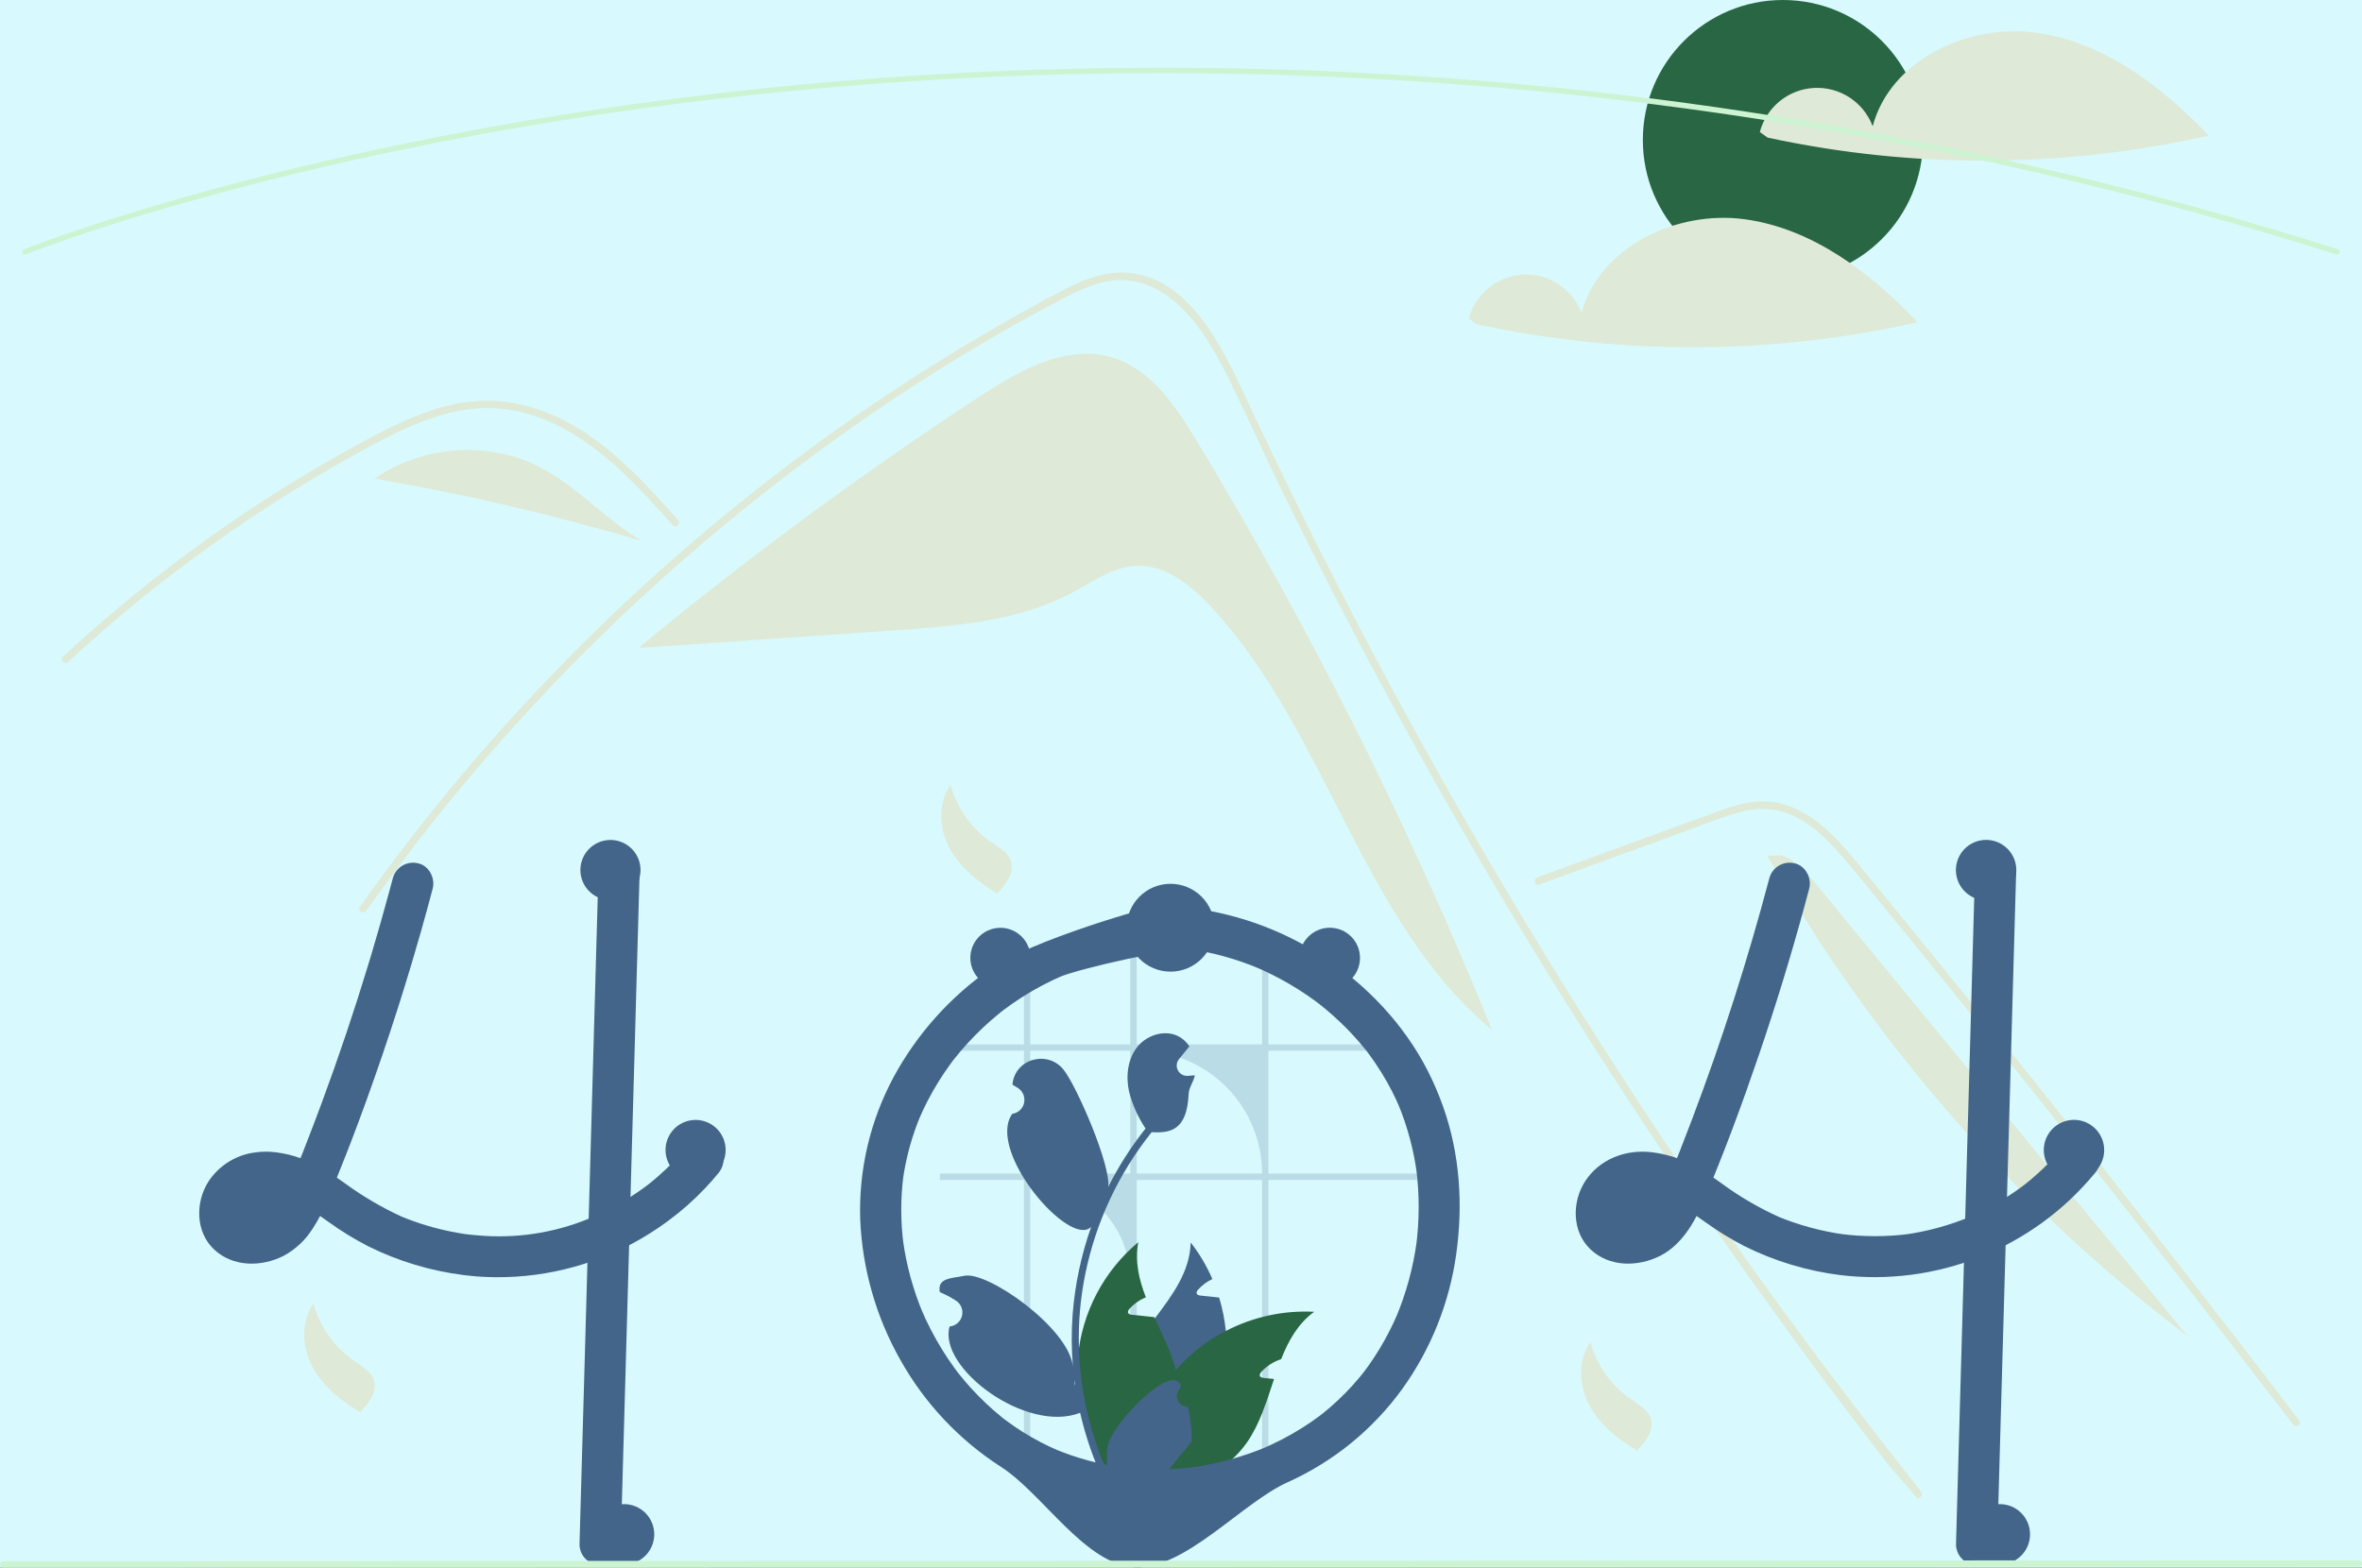 <svg width="711" height="472" viewBox="0 0 711 472" fill="none" xmlns="http://www.w3.org/2000/svg">
<rect x="0" y="0" width="711" height="472" fill="#333333" stroke="none"/>
<g clip-path="url(#clip0_504_684)">
<rect width="711" height="472" fill="#D8FAFE"/>
<path d="M360.187 132.661C353.847 122.178 346.335 110.986 334.57 107.563C320.946 103.599 306.95 111.473 295.079 119.244C259.576 142.482 225.386 167.667 192.666 194.681L192.702 195.088C218.176 193.331 243.65 191.575 269.124 189.819C287.529 188.55 306.566 187.106 322.831 178.402C329.003 175.099 335.019 170.686 342.013 170.379C350.702 169.997 358.278 176.064 364.232 182.403C399.452 219.897 409.644 277.236 449.158 310.178C424.242 248.747 394.492 189.388 360.187 132.661V132.661Z" fill="#DEEAD7"/>
<path d="M576.679 450.685C572.784 445.768 571.193 444.617 567.351 439.654C536.069 399.207 506.667 357.392 479.144 314.212C460.449 284.886 442.682 254.996 425.841 224.544C417.824 210.066 410.026 195.475 402.448 180.77C396.568 169.368 390.819 157.898 385.201 146.36C383.595 143.065 382.034 139.754 380.48 136.436C376.82 128.632 373.228 120.791 369.371 113.094C364.976 104.321 359.626 95.124 351.555 89.23C347.883 86.438 343.491 84.748 338.893 84.359C332.323 83.935 326.261 86.647 320.562 89.609C278.869 111.344 239.835 138.595 204.53 169.603C169.134 200.681 137.496 235.791 110.261 274.219C109.428 275.408 107.457 274.272 108.298 273.075C111.61 268.393 114.987 263.762 118.43 259.181C161.24 202.26 213.73 153.311 273.503 114.572C283.56 108.056 293.805 101.847 304.239 95.942C309.498 92.965 314.78 90.025 320.153 87.268C325.42 84.563 331.012 82.131 337.029 82.04C357.504 81.722 368.106 104.905 375.388 120.504C377.676 125.413 379.993 130.307 382.337 135.186C391.195 153.709 400.395 172.063 409.935 190.247C415.823 201.475 421.84 212.637 427.986 223.733C447.112 258.287 467.441 292.141 488.973 325.296C517.496 369.213 545.792 408.01 578.285 449.079C579.18 450.215 577.581 451.836 576.679 450.685Z" fill="#DEEAD7"/>
<path d="M202.506 158.156C201.317 156.83 200.135 155.504 198.937 154.179C189.495 143.739 179.364 133.42 166.398 127.435C160.216 124.492 153.467 122.928 146.62 122.852C139.542 122.875 132.623 124.731 126.084 127.329C122.992 128.564 119.968 129.966 116.99 131.458C113.588 133.17 110.246 134.996 106.919 136.837C100.675 140.292 94.512 143.898 88.43 147.656C76.328 155.133 64.605 163.181 53.261 171.8C47.38 176.27 41.621 180.886 35.983 185.649C30.739 190.073 25.601 194.616 20.57 199.278C19.494 200.27 17.887 198.664 18.963 197.672C20.289 196.437 21.63 195.21 22.972 193.998C26.761 190.573 30.61 187.215 34.52 183.922C41.651 177.906 48.966 172.123 56.466 166.573C68.128 157.936 80.192 149.885 92.658 142.421C98.887 138.693 105.202 135.123 111.602 131.708C113.535 130.678 115.49 129.67 117.468 128.716C121.955 126.453 126.618 124.555 131.411 123.041C138.2 120.846 145.383 120.14 152.47 120.973C159.312 121.968 165.905 124.248 171.9 127.693C184.63 134.807 194.504 145.807 204.113 156.542C205.083 157.633 203.484 159.247 202.506 158.156Z" fill="#DEEAD7"/>
<path d="M463.354 266.338L493.86 255.183L509.007 249.645C513.94 247.841 518.861 245.788 523.96 244.496C528.392 243.231 533.097 243.29 537.495 244.668C541.417 246.12 545.007 248.345 548.051 251.211C551.162 254.074 554.056 257.164 556.71 260.455C560.008 264.417 563.257 268.421 566.52 272.411C579.989 288.879 593.37 305.419 606.663 322.03C619.956 338.64 633.16 355.322 646.275 372.073C659.422 388.866 672.478 405.729 685.444 422.662C687.033 424.737 688.62 426.812 690.206 428.889C691.082 430.036 693.057 428.905 692.168 427.742C679.107 410.638 665.954 393.605 652.71 376.641C639.433 359.637 626.065 342.705 612.605 325.845C599.146 308.986 585.595 292.199 571.953 275.486C568.555 271.322 565.151 267.163 561.741 263.009C558.865 259.504 556.021 255.962 552.866 252.7C547.075 246.712 539.841 241.421 531.18 241.278C526.089 241.193 521.161 242.808 516.43 244.519C511.33 246.364 506.243 248.243 501.149 250.105L470.43 261.338L462.75 264.147C461.387 264.645 461.976 266.842 463.354 266.338L463.354 266.338Z" fill="#DEEAD7"/>
<path d="M162.383 140.572C146.881 132.606 127.028 134.166 112.782 144.118C139.955 148.805 166.83 155.076 193.27 162.899C182.291 156.466 173.702 146.387 162.383 140.572Z" fill="#DEEAD7"/>
<path d="M112.63 144.091L109.645 146.516C110.655 145.667 111.704 144.871 112.782 144.118C112.731 144.109 112.68 144.099 112.63 144.091Z" fill="#DEEAD7"/>
<path d="M546.903 266.45C543.9 262.795 540.653 258.969 536.161 257.484L531.968 257.65C563.89 314.043 607.003 363.319 658.661 402.453C621.409 357.119 584.156 311.784 546.903 266.45Z" fill="#DEEAD7"/>
<path d="M286.133 236.303C288.074 243.352 292.446 249.487 298.476 253.623C300.807 255.21 303.565 256.732 304.363 259.437C304.782 261.161 304.524 262.98 303.64 264.519C302.759 266.038 301.686 267.438 300.449 268.685L300.336 269.108C294.551 265.681 289.047 261.346 285.851 255.43C282.656 249.515 282.21 241.762 286.133 236.303" fill="#DEEAD7"/>
<path d="M478.735 404.063C480.676 411.112 485.048 417.247 491.078 421.384C493.409 422.97 496.167 424.493 496.965 427.197C497.384 428.921 497.126 430.74 496.242 432.279C495.361 433.799 494.288 435.199 493.051 436.446L492.938 436.869C487.153 433.441 481.649 429.106 478.453 423.191C475.258 417.276 474.812 409.523 478.735 404.063" fill="#DEEAD7"/>
<path d="M94.358 392.494C96.299 399.542 100.671 405.678 106.7 409.814C109.032 411.401 111.79 412.923 112.587 415.627C113.007 417.351 112.748 419.171 111.865 420.71C110.983 422.229 109.911 423.629 108.673 424.876L108.56 425.299C102.775 421.872 97.272 417.536 94.076 411.621C90.88 405.706 90.434 397.953 94.358 392.494" fill="#DEEAD7"/>
<path d="M536.681 84.293C559.964 84.293 578.838 65.424 578.838 42.147C578.838 18.87 559.964 0 536.681 0C513.398 0 494.523 18.87 494.523 42.147C494.523 65.424 513.398 84.293 536.681 84.293Z" fill="#296643"/>
<path d="M612.759 9.81C592.327 7.049 569.002 18.089 563.706 38.01C562.372 34.468 559.945 31.442 556.778 29.369C553.611 27.296 549.866 26.283 546.085 26.477C542.304 26.671 538.683 28.061 535.745 30.448C532.806 32.834 530.702 36.093 529.738 39.752L532.077 41.427C575.861 50.893 621.184 50.688 664.88 40.827C650.668 25.895 633.19 12.571 612.759 9.81Z" fill="#DEEAD7"/>
<path d="M525.137 66.005C504.706 63.244 481.38 74.285 476.085 94.205C474.75 90.663 472.324 87.637 469.157 85.564C465.989 83.491 462.245 82.479 458.464 82.673C454.683 82.867 451.062 84.257 448.123 86.643C445.185 89.03 443.081 92.288 442.116 95.948L444.455 97.623C488.239 107.089 533.562 106.884 577.259 97.022C563.047 82.09 545.569 68.766 525.137 66.005Z" fill="#DEEAD7"/>
<path d="M703.461 76.631C703.376 76.631 703.292 76.618 703.212 76.592C484.648 7.49 292.015 16.526 168.902 36.275C152.148 38.962 135.349 42.065 118.972 45.499C114.791 46.374 110.453 47.313 106.079 48.29C100.856 49.453 95.702 50.651 90.76 51.849C88.626 52.354 86.533 52.863 84.482 53.376C81.375 54.143 78.223 54.942 74.844 55.82C71.068 56.793 67.232 57.814 63.439 58.855C63.425 58.859 63.411 58.864 63.397 58.867L63.397 58.867C59.113 60.037 54.851 61.24 50.73 62.442C48.5 63.086 46.346 63.721 44.283 64.348C44.053 64.412 43.849 64.473 43.642 64.536L43.198 64.671C42.942 64.749 42.688 64.826 42.435 64.898L42.419 64.903L42.419 64.904L41.748 65.112C40.948 65.355 40.168 65.591 39.4 65.827C19.111 72.079 7.957 76.528 7.847 76.572C7.746 76.612 7.638 76.632 7.53 76.631C7.421 76.629 7.314 76.607 7.214 76.564C7.114 76.522 7.024 76.46 6.948 76.382C6.872 76.304 6.812 76.213 6.772 76.112C6.732 76.011 6.711 75.903 6.713 75.795C6.714 75.686 6.737 75.579 6.779 75.479C6.822 75.38 6.884 75.289 6.961 75.213C7.039 75.138 7.131 75.078 7.232 75.037C7.343 74.994 18.551 70.523 38.914 64.246C39.684 64.01 40.467 63.773 41.27 63.531L41.893 63.337C41.914 63.329 41.935 63.322 41.957 63.316C42.21 63.244 42.461 63.167 42.717 63.09L43.161 62.955C43.383 62.888 43.6 62.822 43.824 62.761C45.872 62.138 48.033 61.501 50.27 60.854C54.392 59.652 58.658 58.449 62.945 57.278C62.958 57.273 62.972 57.27 62.985 57.266V57.265C66.791 56.221 70.642 55.196 74.43 54.22C77.814 53.341 80.973 52.54 84.085 51.772C86.144 51.26 88.241 50.749 90.375 50.241C95.322 49.042 100.487 47.843 105.719 46.677C110.1 45.699 114.445 44.758 118.633 43.882C135.035 40.442 151.861 37.334 168.641 34.644C291.93 14.866 484.839 5.815 703.71 75.017C703.898 75.076 704.059 75.201 704.163 75.369C704.267 75.536 704.308 75.736 704.278 75.931C704.248 76.126 704.149 76.303 703.999 76.432C703.849 76.561 703.659 76.631 703.461 76.631V76.631Z" fill="#CDF4D2"/>
<path d="M217.391 346.958C217.105 346.122 216.623 345.365 215.986 344.752C215.751 344.534 215.496 344.337 215.225 344.165C213.068 342.727 209.844 342.405 207.794 344.165C207.588 344.344 207.397 344.54 207.224 344.752C206.612 345.504 205.984 346.239 205.339 346.958C204.281 348.165 203.198 349.33 202.066 350.462C201.743 350.776 201.421 351.099 201.09 351.413C200.9 351.603 200.71 351.784 200.52 351.966C199.793 352.66 199.049 353.33 198.296 353.991C197.9 354.346 197.503 354.693 197.098 355.032C196.494 355.536 195.891 356.04 195.279 356.528C195.221 356.569 195.163 356.611 195.106 356.66C195.089 356.669 195.081 356.685 195.064 356.693C195.056 356.693 195.048 356.693 195.039 356.71C195.017 356.719 194.997 356.733 194.982 356.751C194.8 356.875 194.676 356.958 194.585 357.032C194.618 357.016 194.651 356.991 194.684 356.974C194.535 357.09 194.378 357.206 194.229 357.321C192.783 358.387 191.303 359.412 189.79 360.371C186.048 362.766 182.117 364.852 178.036 366.61C177.763 366.718 177.482 366.833 177.201 366.941C166.517 371.317 154.927 373.025 143.434 371.916C142.26 371.825 141.086 371.701 139.912 371.544C138.557 371.345 137.209 371.106 135.87 370.833C130.772 369.816 125.784 368.311 120.974 366.337C114.958 363.583 109.237 360.227 103.897 356.321C103.07 355.735 102.235 355.148 101.4 354.578C102.351 352.247 103.285 349.917 104.194 347.57C104.649 346.438 105.087 345.305 105.517 344.165C108.898 335.38 112.072 326.513 115.114 317.613C118.189 308.596 121.09 299.528 123.818 290.407C124.099 289.482 124.372 288.556 124.636 287.631C126.066 282.813 127.439 277.984 128.753 273.144C128.877 272.673 129.009 272.21 129.125 271.739C129.505 270.35 129.877 268.962 130.241 267.574C131.068 264.442 129.199 260.698 125.909 259.946C124.325 259.54 122.646 259.764 121.224 260.572C119.802 261.38 118.75 262.708 118.288 264.276C117.933 265.615 117.577 266.946 117.213 268.284C115.469 274.755 113.634 281.204 111.708 287.631C111.427 288.556 111.146 289.482 110.865 290.407C106.616 304.407 101.951 318.265 96.87 331.984C96.259 333.645 95.639 335.3 95.01 336.95C94.705 337.76 94.399 338.57 94.085 339.38C93.481 340.975 92.861 342.57 92.241 344.165C91.886 345.099 91.522 346.033 91.158 346.958C90.919 347.545 90.687 348.132 90.456 348.71C88.099 347.864 85.657 347.277 83.173 346.958L82.776 346.909C80.851 346.677 78.903 346.694 76.982 346.958C74.106 347.294 71.339 348.257 68.877 349.779C66.414 351.301 64.316 353.346 62.731 355.768C58.788 361.974 58.838 370.85 64.368 376.122C70.063 381.552 78.685 381.51 85.389 378.114C88.941 376.192 91.937 373.385 94.085 369.965C94.907 368.726 95.663 367.443 96.35 366.123C96.523 366.238 96.697 366.354 96.87 366.478C97.532 366.941 98.193 367.412 98.846 367.875C102.651 370.63 106.661 373.092 110.84 375.238C119.827 379.705 129.501 382.629 139.458 383.89C139.681 383.915 139.896 383.948 140.119 383.973C141.218 384.113 142.326 384.221 143.434 384.312C159.323 385.509 175.232 382.258 189.377 374.924C190.576 374.304 191.763 373.654 192.94 372.973C194.767 371.916 196.552 370.792 198.296 369.602C199.247 368.957 200.173 368.304 201.09 367.618C205.1 364.666 208.837 361.361 212.258 357.743C213.556 356.379 214.798 354.972 215.986 353.52C217.109 352.332 217.756 350.773 217.805 349.14C217.798 348.394 217.658 347.655 217.391 346.958V346.958ZM80.512 366.643C80.685 366.519 80.859 366.387 81.024 366.255C80.975 366.379 80.735 366.519 80.512 366.643H80.512ZM83.165 363.974C82.975 364.189 82.801 364.404 82.611 364.619C82.033 365.266 81.411 365.873 80.751 366.437C80.66 366.519 80.561 366.602 80.462 366.676C80.461 366.676 80.46 366.676 80.459 366.677C80.458 366.677 80.457 366.678 80.456 366.679C80.455 366.679 80.455 366.68 80.454 366.681C80.454 366.682 80.454 366.683 80.454 366.685C80.334 366.738 80.218 366.799 80.106 366.866C79.751 367.081 79.387 367.28 79.015 367.461C78.287 367.729 77.538 367.937 76.775 368.081C76.189 368.124 75.601 368.129 75.015 368.098H74.998C74.593 368.008 74.193 367.898 73.799 367.767C73.601 367.668 73.411 367.552 73.221 367.437C73.146 367.37 73.08 367.304 73.039 367.263C72.958 367.189 72.884 367.109 72.816 367.023C72.816 367.022 72.816 367.021 72.815 367.02C72.815 367.019 72.814 367.018 72.813 367.017C72.813 367.017 72.812 367.016 72.811 367.016C72.81 367.015 72.809 367.015 72.808 367.015C72.717 366.85 72.617 366.685 72.526 366.519C72.522 366.515 72.519 366.509 72.518 366.503C72.452 366.296 72.394 366.081 72.345 365.866C72.327 365.489 72.329 365.111 72.353 364.734C72.464 364.206 72.613 363.687 72.799 363.181C72.967 362.822 73.157 362.474 73.37 362.139C73.386 362.106 73.469 361.974 73.56 361.825C73.568 361.817 73.568 361.817 73.568 361.809C73.692 361.668 73.816 361.52 73.948 361.387C74.171 361.139 74.411 360.925 74.651 360.701C75.117 360.396 75.6 360.118 76.097 359.867C76.887 359.586 77.696 359.368 78.519 359.214C79.733 359.117 80.953 359.128 82.165 359.247C83.313 359.446 84.445 359.725 85.554 360.082C84.882 361.386 84.117 362.639 83.264 363.833C83.231 363.883 83.198 363.933 83.165 363.974V363.974ZM73.973 361.255C73.9 361.372 73.814 361.48 73.717 361.577C73.782 361.456 73.869 361.346 73.973 361.255V361.255Z" fill="#436589"/>
<path d="M192.543 262.557C192.469 265.152 192.394 267.747 192.32 270.342C192.163 276.102 192 281.865 191.832 287.631C191.659 294.118 191.477 300.602 191.287 307.084C191.196 310.431 191.102 313.778 191.006 317.125C190.749 326.141 190.496 335.154 190.245 344.165C190.22 345.099 190.187 346.024 190.162 346.958C190.038 351.429 189.914 355.9 189.79 360.371C189.65 365.222 189.512 370.073 189.377 374.924C189.278 378.56 189.176 382.199 189.071 385.841C188.327 412.228 187.583 438.615 186.839 465.002C186.808 466.636 186.145 468.194 184.989 469.35C183.833 470.506 182.274 471.169 180.64 471.2C179 471.187 177.43 470.53 176.271 469.37C175.111 468.211 174.453 466.642 174.44 465.002C174.853 450.16 175.272 435.318 175.697 420.475C176.069 407.054 176.446 393.634 176.829 380.213C176.953 375.792 177.077 371.368 177.201 366.941C177.391 360.28 177.579 353.619 177.763 346.958C177.788 346.024 177.821 345.099 177.846 344.165C177.862 343.347 177.887 342.537 177.912 341.719C178.276 328.786 178.639 315.85 179.003 302.911C179.152 297.82 179.295 292.727 179.433 287.631C179.598 281.821 179.764 276.014 179.929 270.21C180.003 267.656 180.069 265.111 180.144 262.557C180.175 260.923 180.839 259.365 181.994 258.21C183.15 257.054 184.709 256.391 186.343 256.359C187.984 256.373 189.553 257.03 190.713 258.189C191.872 259.349 192.53 260.918 192.543 262.557V262.557Z" fill="#436589"/>
<path d="M532.637 264.277C526.136 288.887 518.366 313.145 509.358 336.952C506.873 343.519 504.33 350.073 501.612 356.548L502.237 355.068C501.024 358.152 499.474 361.093 497.616 363.837C497.49 364.014 497.361 364.189 497.23 364.363C497.873 363.542 497.995 363.38 497.597 363.876C497.387 364.125 497.179 364.374 496.962 364.616C496.383 365.264 495.762 365.872 495.103 366.437C494.937 366.579 494.768 366.718 494.597 366.854L495.372 366.251C495.282 366.464 494.651 366.745 494.454 366.865C493.817 367.25 493.153 367.586 492.466 367.872L493.947 367.248C492.822 367.701 491.649 368.022 490.45 368.207L492.098 367.985C490.92 368.148 489.726 368.161 488.545 368.023L490.193 368.245C489.227 368.112 488.281 367.857 487.379 367.487L488.86 368.112C488.378 367.902 487.914 367.654 487.472 367.371C487.248 367.225 486.558 366.703 487.46 367.391C488.397 368.107 487.58 367.453 487.387 367.263C487.227 367.104 487.082 366.932 486.925 366.771C486.195 366.023 487.748 368.057 487.253 367.183C486.988 366.745 486.746 366.293 486.527 365.83L487.152 367.311C486.867 366.606 486.665 365.871 486.55 365.12L486.771 366.768C486.653 365.833 486.652 364.888 486.769 363.954L486.547 365.601C486.699 364.558 486.975 363.537 487.37 362.56L486.745 364.041C487.02 363.383 487.345 362.748 487.718 362.141C487.89 361.827 488.092 361.531 488.321 361.256C488.361 361.269 487.272 362.506 487.85 361.881C488.001 361.718 488.143 361.546 488.295 361.384C488.54 361.125 488.803 360.887 489.061 360.642C489.924 359.82 487.852 361.44 488.849 360.79C489.571 360.315 490.331 359.901 491.121 359.551L489.64 360.176C490.964 359.632 492.351 359.26 493.769 359.068L492.121 359.29C493.897 359.086 495.691 359.107 497.462 359.353L495.814 359.132C498.055 359.471 500.247 360.088 502.337 360.966L500.856 360.341C505.311 362.254 509.257 365.093 513.196 367.877C517 370.631 521.009 373.091 525.187 375.237C534.174 379.704 543.849 382.63 553.806 383.892C568.087 385.641 582.577 383.777 595.949 378.47C609.321 373.164 621.146 364.585 630.339 353.52C631.461 352.331 632.107 350.772 632.155 349.138C632.143 347.496 631.492 345.924 630.339 344.755C628.065 342.668 623.768 342.078 621.572 344.755C619.49 347.296 617.252 349.705 614.87 351.967C613.759 353.022 612.617 354.044 611.446 355.033C610.778 355.598 610.099 356.152 609.412 356.695C609.087 356.952 608.074 357.636 609.63 356.532C609.273 356.785 608.931 357.061 608.579 357.321C603.373 361.158 597.732 364.366 591.772 366.878L593.253 366.253C586.858 368.935 580.142 370.775 573.273 371.726L574.921 371.505C567.855 372.434 560.696 372.423 553.633 371.473L555.281 371.695C548.219 370.725 541.312 368.844 534.734 366.1L536.215 366.724C529.866 363.916 523.842 360.427 518.247 356.319C515.335 354.163 512.264 352.231 509.061 350.539C505.329 348.633 501.288 347.406 497.126 346.912C489.324 345.994 481.373 349.033 477.084 355.772C473.136 361.974 473.187 370.848 478.715 376.122C484.409 381.554 493.031 381.508 499.741 378.11C506.203 374.838 510.084 368.04 512.814 361.63C518.956 347.205 524.395 332.447 529.462 317.613C534.475 302.938 539.021 288.114 543.1 273.142C543.605 271.287 544.103 269.431 544.593 267.573C545.421 264.442 543.551 260.697 540.263 259.948C538.679 259.541 536.998 259.764 535.575 260.572C534.152 261.379 533.099 262.708 532.637 264.277L532.637 264.277Z" fill="#436589"/>
<path d="M594.495 262.557L592.263 341.721L590.044 420.473L588.788 465.002C588.802 466.642 589.46 468.21 590.62 469.37C591.779 470.529 593.348 471.187 594.988 471.2C596.622 471.169 598.181 470.506 599.337 469.35C600.493 468.195 601.156 466.636 601.188 465.002L603.419 385.838L605.639 307.087L606.894 262.557C606.88 260.918 606.223 259.349 605.063 258.19C603.903 257.03 602.335 256.373 600.695 256.359C599.06 256.391 597.502 257.054 596.346 258.209C595.19 259.365 594.527 260.923 594.495 262.557V262.557Z" fill="#436589"/>
<path opacity="0.2" d="M379.906 442.9H381.832V355.266H426.741V353.347H381.832V316.37H416.513C416.004 315.723 415.481 315.085 414.943 314.455H381.832V290.032C381.195 289.761 380.553 289.499 379.906 289.253V314.455H342.17V283.163C341.523 283.193 340.886 283.237 340.245 283.291V314.455H310.139V291.108C309.492 291.394 308.856 291.695 308.224 292.011V314.455H282.916V316.37H308.224V353.347H282.916V355.266H308.224V442.9H310.139V355.266C314.093 355.266 318.008 356.044 321.661 357.556C325.314 359.068 328.633 361.285 331.429 364.08C334.224 366.875 336.442 370.193 337.955 373.845C339.467 377.497 340.245 381.411 340.245 385.364V442.9H342.17V355.266H379.906V442.9ZM310.139 353.347V316.37H340.245V353.347H310.139ZM342.17 353.347V316.37H342.925C347.782 316.37 352.591 317.327 357.078 319.185C361.565 321.044 365.642 323.767 369.076 327.201C372.51 330.635 375.234 334.711 377.092 339.197C378.951 343.683 379.907 348.491 379.906 353.347H342.17Z" fill="#436589"/>
<path d="M368.15 416.624C365.726 427.433 359.921 437.188 351.576 444.474C350.964 445.003 350.353 445.515 349.716 446.019C348.17 446.16 346.636 446.303 345.112 446.449C343.847 446.565 342.599 446.689 341.359 446.805L341.136 446.829L340.979 445.474L340.351 439.987C337.914 436.009 336.403 431.534 335.931 426.893C335.459 422.252 336.037 417.565 337.623 413.178C339.805 407.294 343.756 402.096 347.641 396.939C353.006 389.816 358.222 382.775 358.412 374.089C361.052 377.466 363.247 381.169 364.943 385.105C363.342 385.858 361.905 386.917 360.71 388.221C360.371 388.592 360.032 389.113 360.264 389.559C360.462 389.94 360.958 390.03 361.388 390.08C362.421 390.187 363.463 390.295 364.496 390.402C365.323 390.493 366.149 390.576 366.976 390.667C367.976 393.948 368.654 397.319 369.001 400.732C369.558 406.041 369.271 411.405 368.15 416.624V416.624Z" fill="#436589"/>
<path d="M395.594 394.964C390.716 398.509 387.865 403.608 385.649 409.228C383.379 409.954 381.336 411.259 379.722 413.013C379.384 413.385 379.045 413.905 379.276 414.352C379.474 414.732 379.97 414.823 380.4 414.872C381.434 414.98 382.475 415.087 383.508 415.195C381.293 421.839 379.26 428.715 375.341 434.326C372.736 438.031 369.339 441.11 365.397 443.342C364.322 443.954 363.213 444.503 362.074 444.986C357.875 445.309 353.756 445.653 349.716 446.019C348.17 446.16 346.636 446.303 345.112 446.449C343.847 446.565 342.599 446.689 341.359 446.805C341.351 446.35 341.351 445.895 341.359 445.441C341.621 433.333 346.076 421.691 353.965 412.5C354.337 412.071 354.717 411.649 355.106 411.228C359.103 406.96 363.803 403.41 369.001 400.732C377.193 396.474 386.374 394.483 395.594 394.964V394.964Z" fill="#296643"/>
<path d="M346.542 442.21L345.591 445.019L345.112 446.449C343.847 446.565 342.599 446.689 341.359 446.804L341.136 446.829C339.764 446.97 338.4 447.11 337.036 447.251C336.68 446.838 336.325 446.416 335.978 445.986C327.35 435.541 323.208 422.105 324.458 408.616C325.708 395.127 332.248 382.681 342.649 373.998C341.557 379.709 342.83 385.179 344.922 390.609C344.699 390.7 344.484 390.791 344.277 390.89C342.677 391.643 341.239 392.701 340.045 394.005C339.706 394.377 339.367 394.898 339.598 395.344C339.797 395.724 340.293 395.815 340.723 395.865C341.756 395.972 342.797 396.08 343.831 396.187C344.657 396.278 345.484 396.361 346.311 396.452C346.699 396.493 347.088 396.534 347.476 396.576C347.534 396.699 347.584 396.815 347.641 396.939C349.997 402.046 352.535 407.178 353.965 412.5C354.324 413.836 354.605 415.19 354.808 416.558C355.445 421.18 355.032 425.886 353.601 430.326C352.17 434.767 349.757 438.829 346.542 442.21V442.21Z" fill="#296643"/>
<path d="M429.748 322.348C422.632 308.471 411.607 296.795 398.64 288.215C385.632 279.646 370.706 274.428 355.191 273.026C353.158 272.841 351.119 272.733 349.075 272.701C346.66 272.665 310.335 283.14 298.166 291.693C286.004 300.143 275.999 311.332 268.959 324.359C261.931 337.457 258.475 352.173 258.936 367.029C259.538 381.975 263.705 396.56 271.089 409.569C278.373 422.536 288.714 433.528 301.215 441.589C313.893 449.676 326.629 471.121 341.599 471.878C356.681 472.64 373.882 452.412 387.637 446.27C401.393 440.077 413.285 430.388 422.129 418.168C430.722 406.193 436.281 392.312 438.329 377.717C440.457 362.773 439.465 347.361 434.361 333.078C433.051 329.408 431.51 325.824 429.748 322.348C428.277 319.452 423.965 318.385 421.266 320.125C419.875 320.981 418.868 322.34 418.454 323.919C418.039 325.499 418.25 327.177 419.041 328.605C419.905 330.306 420.709 332.035 421.451 333.793L420.826 332.312C423.637 339.068 425.548 346.164 426.511 353.417L426.289 351.769C427.313 359.638 427.295 367.608 426.234 375.473L426.456 373.825C425.384 381.689 423.285 389.378 420.211 396.695L420.836 395.215C419.255 398.948 417.412 402.565 415.321 406.039C414.262 407.794 413.137 409.508 411.948 411.181C411.426 411.915 410.888 412.636 410.345 413.355C409.638 414.293 411.31 412.129 410.579 413.05C410.454 413.207 410.33 413.364 410.205 413.52C409.83 413.989 409.449 414.454 409.063 414.915C406.486 417.989 403.673 420.858 400.651 423.496C399.898 424.153 399.133 424.795 398.355 425.422C397.967 425.735 397.584 426.061 397.18 426.352C397.196 426.341 398.486 425.361 397.722 425.93C397.482 426.108 397.244 426.29 397.003 426.468C395.4 427.656 393.754 428.783 392.065 429.85C388.177 432.299 384.098 434.43 379.868 436.224L381.349 435.599C374.051 438.671 366.381 440.769 358.537 441.84L360.185 441.619C352.344 442.678 344.397 442.692 336.553 441.66L338.201 441.882C331.071 440.925 324.097 439.04 317.456 436.275L318.937 436.9C315.091 435.276 311.382 433.344 307.847 431.123C306.098 430.021 304.394 428.851 302.736 427.612C302.499 427.436 302.265 427.257 302.029 427.079C301.272 426.508 302.573 427.5 302.583 427.507C302.143 427.191 301.72 426.854 301.314 426.495C300.513 425.843 299.725 425.176 298.949 424.493C295.845 421.76 292.945 418.802 290.275 415.643C289.607 414.853 288.953 414.051 288.313 413.238C288.036 412.886 287.53 412.172 288.647 413.675C288.5 413.477 288.348 413.283 288.199 413.086C287.843 412.614 287.491 412.138 287.145 411.658C285.931 409.979 284.777 408.259 283.683 406.497C281.211 402.509 279.054 398.334 277.231 394.011L277.856 395.492C274.873 388.396 272.833 380.939 271.788 373.313L272.01 374.961C271.067 367.932 271.054 360.809 271.97 353.776L271.748 355.423C272.687 348.612 274.52 341.955 277.199 335.623L276.574 337.104C278.26 333.14 280.249 329.312 282.522 325.653C283.66 323.822 284.867 322.036 286.141 320.294C286.43 319.898 286.723 319.505 287.019 319.114C287.287 318.76 288.023 317.88 286.767 319.435C286.89 319.283 287.008 319.126 287.13 318.972C287.829 318.086 288.545 317.214 289.279 316.356C292.054 313.108 295.061 310.064 298.275 307.249C299.087 306.537 299.912 305.84 300.75 305.159C301.131 304.849 301.514 304.542 301.9 304.239C302.054 304.118 302.211 303.999 302.364 303.877C300.713 305.19 301.906 304.234 302.28 303.953C304.007 302.659 305.781 301.431 307.6 300.266C311.644 297.681 315.899 295.439 320.319 293.566L318.838 294.191C325.252 291.498 353.672 285.142 358.841 285.836L357.193 285.615C364.79 286.675 372.216 288.726 379.28 291.715L377.799 291.091C381.379 292.61 384.858 294.357 388.215 296.321C389.892 297.304 391.536 298.341 393.148 299.431C393.91 299.947 394.664 300.474 395.411 301.013C395.784 301.283 396.155 301.555 396.524 301.83C396.729 301.983 396.932 302.138 397.137 302.291C397.996 302.935 395.953 301.359 396.854 302.071C399.868 304.438 402.73 306.992 405.424 309.718C406.747 311.065 408.025 312.455 409.257 313.887C409.889 314.622 410.508 315.368 411.114 316.125C411.415 316.501 412.441 317.861 411.184 316.195C411.491 316.602 411.802 317.007 412.105 317.417C414.717 320.952 417.037 324.694 419.041 328.605C420.524 331.495 424.817 332.573 427.524 330.828C428.915 329.973 429.922 328.614 430.337 327.034C430.751 325.455 430.54 323.776 429.748 322.348Z" fill="#436589"/>
<path d="M357.51 423.496C356.87 423.526 356.236 423.358 355.695 423.015C355.154 422.673 354.731 422.172 354.484 421.581C354.236 420.99 354.177 420.337 354.313 419.712C354.449 419.086 354.775 418.517 355.245 418.082C355.324 417.769 355.38 417.544 355.459 417.231C355.431 417.163 355.403 417.095 355.374 417.027C352.498 410.17 334.143 429.285 333.349 435.73C333 438.579 333.147 441.466 333.785 444.265C327.839 431.299 324.752 417.206 324.732 402.942C324.731 399.363 324.93 395.786 325.328 392.229C325.657 389.313 326.113 386.418 326.697 383.543C329.884 367.946 336.726 353.327 346.661 340.887C352.343 341.204 357.323 340.339 357.804 329.33C357.889 327.371 359.342 325.676 359.662 323.746C359.12 323.818 358.569 323.862 358.026 323.898C357.857 323.906 357.679 323.915 357.51 323.924L357.447 323.927C356.851 323.954 356.259 323.808 355.744 323.506C355.229 323.205 354.812 322.761 354.544 322.228C354.275 321.696 354.166 321.097 354.23 320.503C354.294 319.91 354.528 319.348 354.904 318.885C355.138 318.597 355.373 318.309 355.607 318.021C355.963 317.576 356.328 317.141 356.683 316.696C356.724 316.654 356.763 316.61 356.799 316.563C357.208 316.056 357.617 315.558 358.026 315.051C357.28 313.893 356.275 312.922 355.092 312.216C350.992 309.815 345.336 311.478 342.375 315.185C339.405 318.892 338.845 324.093 339.876 328.725C340.891 332.666 342.569 336.406 344.838 339.785C344.616 340.069 344.385 340.345 344.162 340.629C340.098 345.854 336.556 351.464 333.587 357.379C334.427 350.818 324.154 327.126 320.181 322.108C315.409 316.08 305.624 318.71 304.783 326.352C304.775 326.426 304.767 326.5 304.759 326.574C305.349 326.906 305.927 327.26 306.492 327.633C307.202 328.108 307.752 328.785 308.07 329.577C308.388 330.37 308.46 331.239 308.275 332.073C308.09 332.906 307.658 333.665 307.035 334.248C306.412 334.832 305.627 335.214 304.783 335.344L304.697 335.357C296.798 346.632 322.12 375.979 328.458 369.39C325.475 377.842 323.603 386.646 322.891 395.581C322.488 400.852 322.512 406.147 322.962 411.415L322.936 411.228C321.527 399.756 297.367 382.698 290.312 384.119C286.248 384.938 282.245 384.752 282.862 388.85C282.872 388.916 282.882 388.981 282.892 389.046C283.987 389.492 285.053 390.006 286.084 390.584C286.674 390.917 287.252 391.271 287.817 391.644C288.527 392.118 289.077 392.796 289.396 393.588C289.714 394.381 289.785 395.25 289.601 396.084C289.416 396.917 288.984 397.676 288.36 398.259C287.737 398.843 286.952 399.225 286.108 399.355L286.022 399.368C285.96 399.377 285.906 399.386 285.844 399.395C282.249 411.763 308.913 431.724 325.123 425.373H325.132C326.739 432.352 329.066 439.145 332.077 445.643H356.888C356.977 445.367 357.057 445.083 357.137 444.807C354.84 444.951 352.535 444.814 350.272 444.398C352.113 442.14 353.953 439.864 355.794 437.606C355.835 437.564 355.874 437.519 355.91 437.473C356.843 436.317 357.786 435.17 358.72 434.014L358.72 434.013C358.77 430.47 358.363 426.936 357.51 423.497L357.51 423.496ZM329.098 367.621L329.111 367.603L329.098 367.638V367.621ZM323.603 417.149L323.389 416.669C323.398 416.322 323.398 415.976 323.389 415.62C323.389 415.522 323.371 415.424 323.371 415.327C323.451 415.94 323.523 416.553 323.611 417.167L323.603 417.149Z" fill="#436589"/>
<path d="M78.734 371.883C83.756 371.883 87.827 367.813 87.827 362.792C87.827 357.772 83.756 353.702 78.734 353.702C73.713 353.702 69.641 357.772 69.641 362.792C69.641 367.813 73.713 371.883 78.734 371.883Z" fill="#436589"/>
<path d="M187.848 471.051C192.87 471.051 196.941 466.981 196.941 461.961C196.941 456.94 192.87 452.87 187.848 452.87C182.826 452.87 178.755 456.94 178.755 461.961C178.755 466.981 182.826 471.051 187.848 471.051Z" fill="#436589"/>
<path d="M601.983 471.051C607.005 471.051 611.076 466.981 611.076 461.961C611.076 456.94 607.005 452.87 601.983 452.87C596.962 452.87 592.891 456.94 592.891 461.961C592.891 466.981 596.962 471.051 601.983 471.051Z" fill="#436589"/>
<path d="M624.302 355.355C629.324 355.355 633.395 351.285 633.395 346.264C633.395 341.244 629.324 337.174 624.302 337.174C619.28 337.174 615.209 341.244 615.209 346.264C615.209 351.285 619.28 355.355 624.302 355.355Z" fill="#436589"/>
<path d="M597.85 271.061C602.872 271.061 606.943 266.991 606.943 261.971C606.943 256.95 602.872 252.88 597.85 252.88C592.829 252.88 588.758 256.95 588.758 261.971C588.758 266.991 592.829 271.061 597.85 271.061Z" fill="#436589"/>
<path d="M218.433 346.264C218.427 348.586 217.529 350.817 215.924 352.495C214.319 354.174 212.13 355.171 209.81 355.281C207.49 355.391 205.216 354.604 203.46 353.085C201.704 351.566 200.599 349.429 200.374 347.118C200.149 344.807 200.822 342.498 202.253 340.669C203.683 338.84 205.763 337.63 208.061 337.291C210.358 336.952 212.698 337.509 214.597 338.847C216.495 340.185 217.806 342.201 218.259 344.479C218.376 345.067 218.434 345.665 218.433 346.264V346.264Z" fill="#436589"/>
<path d="M400.289 297.506C405.311 297.506 409.382 293.436 409.382 288.416C409.382 283.395 405.311 279.325 400.289 279.325C395.267 279.325 391.196 283.395 391.196 288.416C391.196 293.436 395.267 297.506 400.289 297.506Z" fill="#436589"/>
<path d="M310.187 288.416C310.182 290.738 309.284 292.969 307.679 294.647C306.074 296.325 303.885 297.323 301.565 297.433C299.245 297.542 296.971 296.756 295.215 295.237C293.458 293.717 292.353 291.581 292.129 289.27C291.904 286.959 292.576 284.65 294.007 282.82C295.438 280.991 297.517 279.782 299.815 279.443C302.113 279.104 304.453 279.661 306.351 280.999C308.25 282.337 309.561 284.353 310.014 286.631C310.13 287.218 310.189 287.816 310.187 288.416V288.416Z" fill="#436589"/>
<path d="M192.808 261.971C192.802 264.293 191.904 266.524 190.299 268.202C188.694 269.881 186.505 270.878 184.185 270.988C181.865 271.097 179.591 270.311 177.835 268.792C176.078 267.272 174.974 265.136 174.749 262.825C174.524 260.514 175.197 258.205 176.627 256.376C178.058 254.546 180.138 253.337 182.435 252.998C184.733 252.659 187.073 253.216 188.972 254.554C190.87 255.892 192.181 257.908 192.634 260.186C192.751 260.773 192.809 261.371 192.808 261.971V261.971Z" fill="#436589"/>
<path d="M495.35 375.188C500.372 375.188 504.443 371.118 504.443 366.098C504.443 361.077 500.372 357.007 495.35 357.007C490.328 357.007 486.257 361.077 486.257 366.098C486.257 371.118 490.328 375.188 495.35 375.188Z" fill="#436589"/>
<path d="M352.345 292.548C359.649 292.548 365.571 286.628 365.571 279.325C365.571 272.023 359.649 266.103 352.345 266.103C345.04 266.103 339.119 272.023 339.119 279.325C339.119 286.628 345.04 292.548 352.345 292.548Z" fill="#436589"/>
<path d="M710.016 471.746L0.984 472C0.855 472 0.727 471.975 0.608 471.925C0.488 471.876 0.38 471.803 0.288 471.712C0.197 471.62 0.124 471.512 0.075 471.393C0.025 471.273 0 471.145 0 471.016C0 470.887 0.025 470.759 0.075 470.639C0.124 470.52 0.197 470.412 0.288 470.32C0.38 470.229 0.488 470.156 0.608 470.107C0.727 470.057 0.855 470.032 0.984 470.032L710.016 469.778C710.276 469.779 710.526 469.883 710.71 470.067C710.894 470.252 710.997 470.502 710.997 470.762C710.997 471.023 710.894 471.272 710.71 471.457C710.526 471.641 710.276 471.745 710.016 471.746V471.746Z" fill="#CDF4D2"/>
</g>
<defs>
<clipPath id="clip0_504_684">
<rect width="711" height="472" fill="white"/>
</clipPath>
</defs>
</svg>
